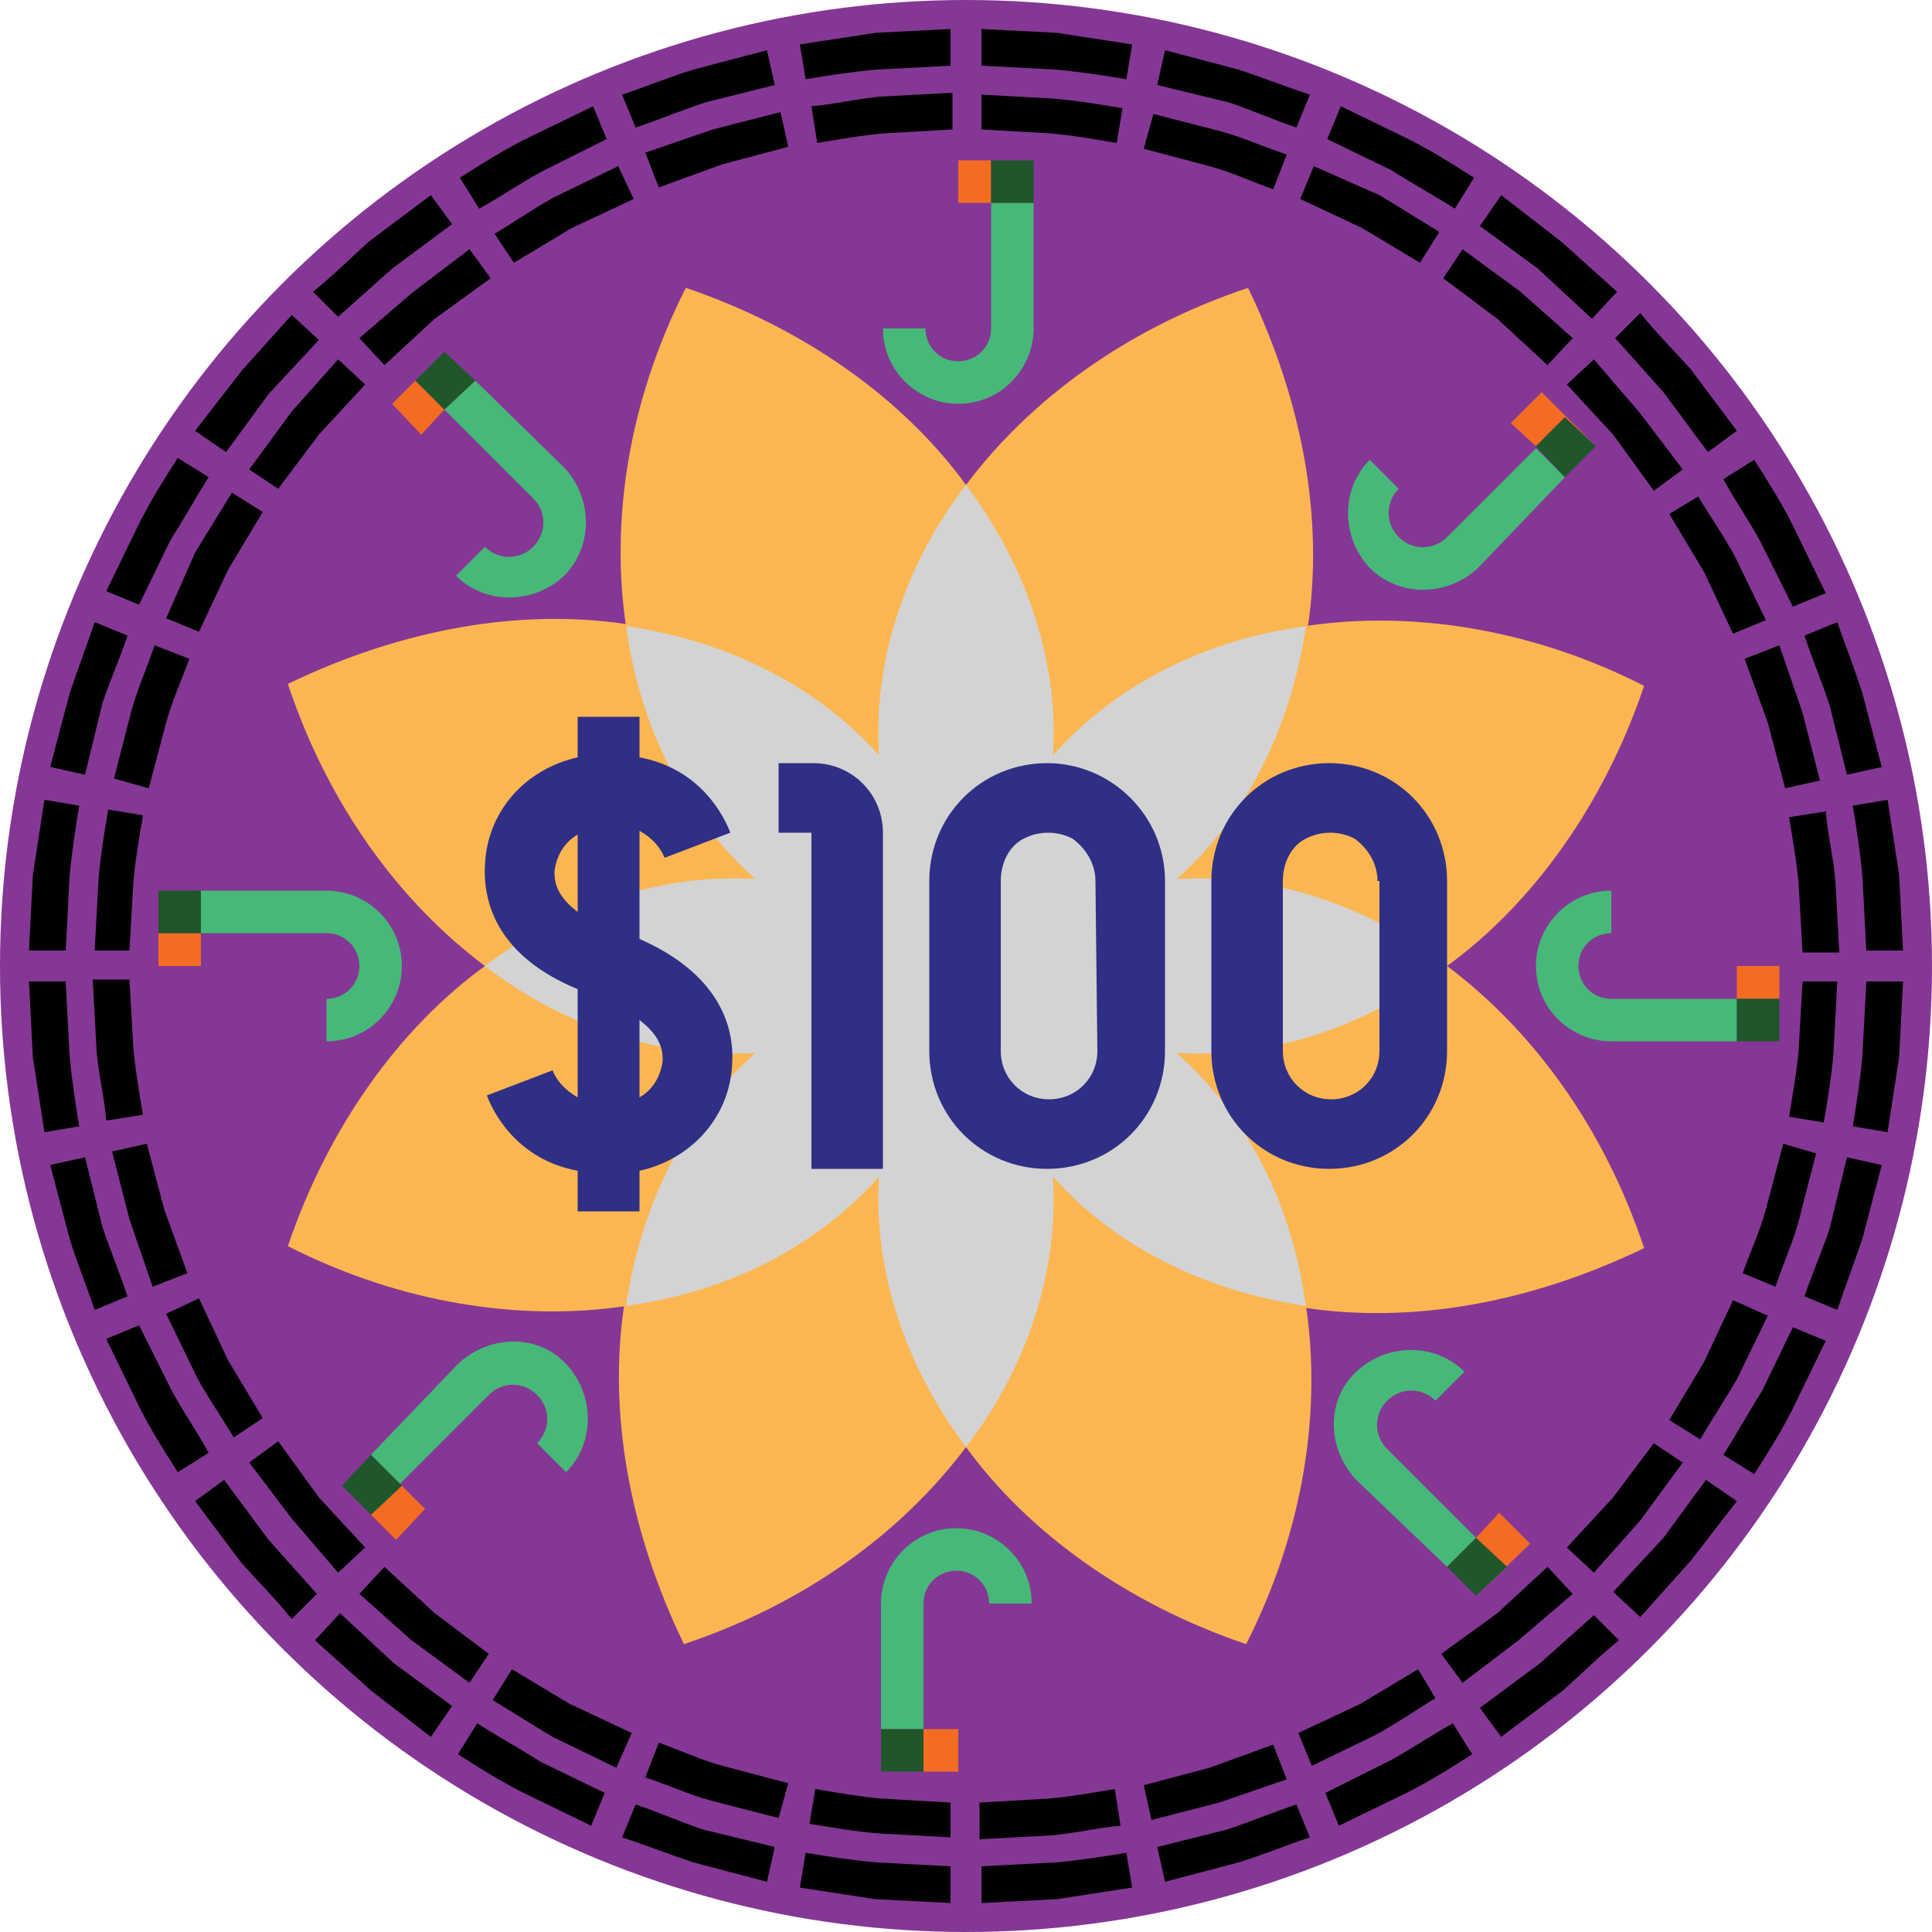 <?xml version="1.0" encoding="utf-8"?>
<!-- Generator: Adobe Illustrator 24.0.1, SVG Export Plug-In . SVG Version: 6.00 Build 0)  -->
<svg version="1.1" id="Layer_1" xmlns="http://www.w3.org/2000/svg" xmlns:xlink="http://www.w3.org/1999/xlink" x="0px" y="0px"
	 viewBox="0 0 100 100" style="enable-background:new 0 0 100 100;" xml:space="preserve">
<style type="text/css">
	.st0{fill:#853795;}
	.st1{fill:none;}
	.st2{fill-rule:evenodd;clip-rule:evenodd;}
	.st3{fill:#D3D3D3;}
	.st4{fill:#FCB651;}
	.st5{fill:#46B978;}
	.st6{fill:#F36C21;}
	.st7{fill:#1F572B;}
	.st8{fill:#2F2F85;}
</style>
<g>
	<circle class="st0" cx="50" cy="50" r="50"/>
	<g>
		<g>
			<g>
				<g>
					<g>
						<path class="st1" d="M100.6,60.1c0.3-1.7,0.5-3.3,0.8-5l0.3-5H90.3l-0.2,4c-0.2,1.3-0.4,2.6-0.6,3.9L100.6,60.1z"/>
					</g>
					<g>
						<path class="st2" d="M93.3,50.8l-0.2,3.5c-0.1,1.2-0.3,2.3-0.5,3.5l1.8,0.3c0.2-1.2,0.4-2.4,0.5-3.6l0.2-3.7H93.3z"/>
						<path class="st2" d="M95.9,58.3l1.8,0.3c0.2-1.3,0.4-2.6,0.6-3.9l0.2-3.9h-1.9l-0.2,3.8C96.3,55.8,96.1,57.1,95.9,58.3z"/>
					</g>
				</g>
			</g>
			<g>
				<g>
					<g>
						<path class="st1" d="M97.6,69.7c0.6-1.6,1.2-3.2,1.7-4.8c0.4-1.6,0.9-3.3,1.2-4.9l-11-2.2c-0.3,1.3-0.7,2.6-1,3.8
							c-0.4,1.3-0.9,2.5-1.3,3.7L97.6,69.7z"/>
					</g>
					<g>
						<path class="st2" d="M92.3,59.2l-0.9,3.4c-0.3,1.1-0.8,2.2-1.2,3.3l1.7,0.7c0.4-1.2,0.9-2.3,1.2-3.4l0.9-3.5L92.3,59.2z"/>
						<path class="st2" d="M93.4,67.1l1.7,0.7c0.4-1.2,0.9-2.5,1.3-3.7l1-3.8l-1.8-0.4l-0.9,3.7C94.3,64.8,93.8,65.9,93.4,67.1z"/>
					</g>
				</g>
			</g>
			<g>
				<g>
					<g>
						<path class="st1" d="M92.9,78.7c0.9-1.4,1.8-2.9,2.6-4.3c0.7-1.5,1.5-3,2.2-4.6l-10.4-4.3c-0.5,1.2-1.1,2.4-1.7,3.6
							c-0.7,1.1-1.4,2.3-2,3.4L92.9,78.7z"/>
					</g>
					<g>
						<path class="st2" d="M89.7,67.3l-1.5,3.2c-0.6,1-1.2,2-1.8,3l1.6,1c0.6-1,1.3-2.1,1.9-3.1l1.6-3.3L89.7,67.3z"/>
						<path class="st2" d="M89.2,75.3l1.6,1c0.7-1.1,1.4-2.2,2-3.4l1.7-3.5l-1.7-0.7L91.2,72C90.5,73.1,89.9,74.2,89.2,75.3z"/>
					</g>
				</g>
			</g>
			<g>
				<g>
					<g>
						<path class="st1" d="M86.5,86.5c1.1-1.2,2.3-2.5,3.4-3.7c1-1.3,2-2.7,3-4.1l-9.3-6.3c-0.8,1.1-1.6,2.1-2.4,3.2l-2.7,2.9
							L86.5,86.5z"/>
					</g>
					<g>
						<polygon class="st2" points="85.6,74.7 83.5,77.5 81.1,80.1 82.5,81.4 84.9,78.7 87.1,75.7 						"/>
						<polygon class="st2" points="83.5,82.4 84.9,83.7 87.5,80.8 89.9,77.7 88.3,76.6 86.1,79.6 						"/>
					</g>
				</g>
			</g>
			<g>
				<g>
					<g>
						<path class="st1" d="M78.7,92.9c1.4-1,2.7-2,4.1-3c1.3-1.1,2.5-2.3,3.8-3.4l-8-8l-2.9,2.7c-1.1,0.8-2.1,1.6-3.2,2.4L78.7,92.9
							z"/>
					</g>
					<g>
						<polygon class="st2" points="80.1,81.1 77.5,83.5 74.6,85.6 75.7,87.1 78.6,84.9 81.4,82.5 						"/>
						<path class="st2" d="M76.6,88.4l1.1,1.5l3.2-2.4c1-0.9,1.9-1.8,2.9-2.6l-1.3-1.3c-0.9,0.8-1.9,1.7-2.8,2.5L76.6,88.4z"/>
					</g>
				</g>
			</g>
			<g>
				<g>
					<g>
						<path class="st1" d="M69.7,97.6c1.6-0.7,3.1-1.4,4.6-2.2c1.5-0.8,2.9-1.7,4.3-2.6l-6.3-9.3c-1.1,0.7-2.2,1.4-3.4,2
							c-1.2,0.5-2.4,1.2-3.6,1.7L69.7,97.6z"/>
					</g>
					<g>
						<path class="st2" d="M73.4,86.4c-1,0.6-2,1.2-3,1.8l-3.2,1.5l0.7,1.7l3.3-1.6c1.1-0.6,2.1-1.3,3.1-1.9L73.4,86.4z"/>
						<path class="st2" d="M68.6,92.8l0.7,1.7l3.5-1.7c1.2-0.6,2.3-1.3,3.4-2l-1-1.6c-1.1,0.6-2.1,1.3-3.2,1.9L68.6,92.8z"/>
					</g>
				</g>
			</g>
			<g>
				<g>
					<g>
						<path class="st1" d="M60.1,100.6c1.6-0.3,3.3-0.8,4.9-1.2c1.6-0.5,3.2-1.1,4.8-1.7l-4.3-10.4c-1.2,0.4-2.5,0.9-3.7,1.3
							c-1.3,0.3-2.5,0.7-3.8,1L60.1,100.6z"/>
					</g>
					<g>
						<path class="st2" d="M65.9,90.3c-1.1,0.4-2.2,0.8-3.3,1.2l-3.4,0.9l0.4,1.8l3.5-0.9c1.2-0.4,2.3-0.8,3.5-1.2L65.9,90.3z"/>
						<path class="st2" d="M59.9,95.6l0.4,1.8l3.8-1c1.3-0.4,2.5-0.9,3.7-1.3l-0.7-1.7c-1.2,0.4-2.4,0.9-3.6,1.3L59.9,95.6z"/>
					</g>
				</g>
			</g>
			<g>
				<g>
					<g>
						<path class="st1" d="M50,101.6l5-0.2c1.7-0.2,3.3-0.5,5-0.7l-2.2-11c-1.3,0.2-2.6,0.4-3.9,0.6l-4,0.2v11.1H50z"/>
					</g>
					<g>
						<path class="st2" d="M57.7,92.6c-1.2,0.2-2.3,0.4-3.5,0.5l-3.5,0.2v1.9l3.7-0.2c1.2-0.1,2.4-0.4,3.6-0.5L57.7,92.6z"/>
						<path class="st2" d="M50.8,96.6v1.9l3.9-0.2c1.3-0.2,2.6-0.4,3.9-0.6l-0.3-1.8c-1.2,0.2-2.5,0.4-3.7,0.5L50.8,96.6z"/>
					</g>
				</g>
			</g>
			<g>
				<g>
					<g>
						<path class="st1" d="M39.9,100.6c1.7,0.3,3.3,0.5,5,0.8l5,0.3V90.3l-4-0.2c-1.3-0.2-2.6-0.4-3.9-0.6L39.9,100.6z"/>
					</g>
					<g>
						<path class="st2" d="M49.2,93.3l-3.5-0.2c-1.2-0.1-2.3-0.3-3.5-0.5l-0.3,1.8c1.2,0.2,2.4,0.4,3.6,0.5l3.7,0.2V93.3z"/>
						<path class="st2" d="M41.7,95.9l-0.3,1.8c1.3,0.2,2.6,0.4,3.9,0.6l3.9,0.2v-1.9l-3.8-0.2C44.2,96.3,42.9,96.1,41.7,95.9z"/>
					</g>
				</g>
			</g>
			<g>
				<g>
					<g>
						<path class="st1" d="M30.3,97.6c1.6,0.6,3.2,1.2,4.8,1.7c1.6,0.4,3.3,0.9,4.9,1.2l2.2-11c-1.3-0.3-2.6-0.7-3.8-1
							c-1.3-0.4-2.5-0.9-3.7-1.3L30.3,97.6z"/>
					</g>
					<g>
						<path class="st2" d="M40.8,92.3l-3.4-0.9c-1.1-0.3-2.2-0.8-3.3-1.2L33.4,92c1.2,0.4,2.3,0.9,3.4,1.2l3.5,0.9L40.8,92.3z"/>
						<path class="st2" d="M32.9,93.4l-0.7,1.7c1.2,0.4,2.5,0.9,3.7,1.3l3.8,1l0.4-1.8l-3.7-0.9C35.2,94.3,34.1,93.8,32.9,93.4z"/>
					</g>
				</g>
			</g>
			<g>
				<g>
					<g>
						<path class="st1" d="M21.3,92.9c1.4,0.9,2.9,1.8,4.3,2.6c1.5,0.7,3,1.5,4.6,2.2l4.3-10.4c-1.2-0.5-2.4-1.1-3.6-1.7
							c-1.1-0.7-2.3-1.4-3.4-2L21.3,92.9z"/>
					</g>
					<g>
						<path class="st2" d="M32.7,89.7l-3.2-1.5c-1-0.6-2-1.2-3-1.8l-1,1.6c1,0.6,2.1,1.3,3.1,1.9l3.3,1.6L32.7,89.7z"/>
						<path class="st2" d="M24.7,89.2l-1,1.6c1.1,0.7,2.2,1.4,3.4,2l3.5,1.7l0.7-1.7L28,91.2C26.9,90.5,25.8,89.9,24.7,89.2z"/>
					</g>
				</g>
			</g>
			<g>
				<g>
					<g>
						<path class="st1" d="M13.5,86.5c1.2,1.1,2.5,2.3,3.7,3.4c1.3,1,2.7,2,4.1,3l6.3-9.3c-1.1-0.8-2.1-1.6-3.2-2.4l-2.9-2.7
							L13.5,86.5z"/>
					</g>
					<g>
						<polygon class="st2" points="25.3,85.6 22.5,83.5 19.9,81.1 18.6,82.5 21.3,84.9 24.3,87.1 						"/>
						<polygon class="st2" points="17.6,83.5 16.3,84.9 19.2,87.5 22.3,89.9 23.4,88.3 20.4,86.1 						"/>
					</g>
				</g>
			</g>
			<g>
				<g>
					<g>
						<path class="st1" d="M7.1,78.7c1,1.4,2,2.7,3,4.1c1.1,1.3,2.3,2.5,3.4,3.8l8-8l-2.7-2.9c-0.8-1.1-1.6-2.1-2.4-3.2L7.1,78.7z"
							/>
					</g>
					<g>
						<polygon class="st2" points="18.9,80.1 16.5,77.5 14.4,74.6 12.9,75.7 15.1,78.6 17.5,81.4 						"/>
						<path class="st2" d="M11.6,76.6l-1.5,1.1l2.4,3.2c0.9,1,1.8,1.9,2.6,2.9l1.3-1.3c-0.8-0.9-1.7-1.9-2.5-2.8L11.6,76.6z"/>
					</g>
				</g>
			</g>
			<g>
				<g>
					<g>
						<path class="st1" d="M2.4,69.7c0.7,1.6,1.4,3.1,2.2,4.6s1.7,2.9,2.6,4.3l9.3-6.3c-0.7-1.1-1.4-2.2-2-3.4
							c-0.5-1.2-1.2-2.4-1.7-3.6L2.4,69.7z"/>
					</g>
					<g>
						<path class="st2" d="M13.6,73.4c-0.6-1-1.2-2-1.8-3l-1.5-3.2L8.6,68l1.6,3.3c0.6,1.1,1.3,2.1,1.9,3.1L13.6,73.4z"/>
						<path class="st2" d="M7.2,68.6l-1.7,0.7l1.7,3.5c0.6,1.2,1.3,2.3,2,3.4l1.6-1c-0.6-1.1-1.3-2.1-1.9-3.2L7.2,68.6z"/>
					</g>
				</g>
			</g>
			<g>
				<g>
					<g>
						<path class="st1" d="M-0.6,60.1c0.3,1.6,0.8,3.3,1.2,4.9c0.5,1.6,1.1,3.2,1.7,4.8l10.4-4.3c-0.4-1.2-0.9-2.5-1.3-3.7
							c-0.3-1.3-0.7-2.5-1-3.8L-0.6,60.1z"/>
					</g>
					<g>
						<path class="st2" d="M9.7,65.9c-0.4-1.1-0.8-2.2-1.2-3.3l-0.9-3.4l-1.8,0.4l0.9,3.5c0.4,1.2,0.8,2.3,1.2,3.5L9.7,65.9z"/>
						<path class="st2" d="M4.4,59.9l-1.8,0.4l1,3.8c0.4,1.3,0.9,2.5,1.3,3.7l1.7-0.7c-0.4-1.2-0.9-2.4-1.3-3.6L4.4,59.9z"/>
					</g>
				</g>
			</g>
			<g>
				<g>
					<g>
						<path class="st1" d="M-1.6,50l0.2,5c0.2,1.7,0.5,3.3,0.7,5l11-2.2c-0.2-1.3-0.4-2.6-0.6-3.9l-0.2-4H-1.6V50z"/>
					</g>
					<g>
						<path class="st2" d="M7.4,57.7c-0.2-1.2-0.4-2.3-0.5-3.5l-0.2-3.5H4.8L5,54.4c0.1,1.2,0.4,2.4,0.5,3.6L7.4,57.7z"/>
						<path class="st2" d="M3.4,50.8H1.5l0.2,3.9c0.2,1.3,0.4,2.6,0.6,3.9l1.8-0.3c-0.2-1.2-0.4-2.5-0.5-3.7L3.4,50.8z"/>
					</g>
				</g>
			</g>
			<g>
				<g>
					<g>
						<path class="st1" d="M-0.6,39.9c-0.3,1.7-0.5,3.3-0.8,5l-0.3,5H9.7l0.2-4c0.2-1.3,0.4-2.6,0.6-3.9L-0.6,39.9z"/>
					</g>
					<g>
						<path class="st2" d="M6.7,49.2l0.2-3.5c0.1-1.2,0.3-2.3,0.5-3.5l-1.8-0.3c-0.2,1.2-0.4,2.4-0.5,3.6l-0.2,3.7H6.7z"/>
						<path class="st2" d="M4.1,41.7l-1.8-0.3c-0.2,1.3-0.4,2.6-0.6,3.9l-0.2,3.9h1.9l0.2-3.8C3.7,44.2,3.9,42.9,4.1,41.7z"/>
					</g>
				</g>
			</g>
			<g>
				<g>
					<g>
						<path class="st1" d="M2.4,30.3c-0.6,1.6-1.2,3.2-1.7,4.8c-0.4,1.6-0.9,3.3-1.2,4.9l11,2.2c0.3-1.3,0.7-2.6,1-3.8
							c0.4-1.3,0.9-2.5,1.3-3.7L2.4,30.3z"/>
					</g>
					<g>
						<path class="st2" d="M7.7,40.8l0.9-3.4c0.3-1.1,0.8-2.2,1.2-3.3L8,33.4c-0.4,1.2-0.9,2.3-1.2,3.4l-0.9,3.5L7.7,40.8z"/>
						<path class="st2" d="M6.6,32.9l-1.7-0.7c-0.4,1.2-0.9,2.5-1.3,3.7l-1,3.8l1.8,0.4l0.9-3.7C5.7,35.2,6.2,34.1,6.6,32.9z"/>
					</g>
				</g>
			</g>
			<g>
				<g>
					<g>
						<path class="st1" d="M7.1,21.3c-0.9,1.4-1.8,2.9-2.6,4.3c-0.7,1.5-1.5,3-2.2,4.6l10.4,4.3c0.5-1.2,1.1-2.4,1.7-3.6
							c0.7-1.1,1.4-2.3,2-3.4L7.1,21.3z"/>
					</g>
					<g>
						<path class="st2" d="M10.3,32.7l1.5-3.2c0.6-1,1.2-2,1.8-3l-1.6-1c-0.6,1-1.3,2.1-1.9,3.1L8.6,32L10.3,32.7z"/>
						<path class="st2" d="M10.8,24.7l-1.6-1c-0.7,1.1-1.4,2.2-2,3.4l-1.7,3.5l1.7,0.7L8.8,28C9.5,26.9,10.1,25.8,10.8,24.7z"/>
					</g>
				</g>
			</g>
			<g>
				<g>
					<g>
						<path class="st1" d="M13.5,13.5c-1.1,1.2-2.3,2.5-3.4,3.7c-1,1.3-2,2.7-3,4.1l9.3,6.3c0.8-1.1,1.6-2.1,2.4-3.2l2.7-2.9
							L13.5,13.5z"/>
					</g>
					<g>
						<polygon class="st2" points="14.4,25.3 16.5,22.5 18.9,19.9 17.5,18.6 15.1,21.3 12.9,24.3 						"/>
						<polygon class="st2" points="16.5,17.6 15.1,16.3 12.5,19.2 10.1,22.3 11.7,23.4 13.9,20.4 						"/>
					</g>
				</g>
			</g>
			<g>
				<g>
					<g>
						<path class="st1" d="M21.3,7.1c-1.4,1-2.7,2-4.1,3c-1.3,1.1-2.5,2.3-3.8,3.4l8,8l2.9-2.7c1.1-0.8,2.1-1.6,3.2-2.4L21.3,7.1z"
							/>
					</g>
					<g>
						<polygon class="st2" points="19.9,18.9 22.5,16.5 25.4,14.4 24.3,12.9 21.4,15.1 18.6,17.5 						"/>
						<path class="st2" d="M23.4,11.6l-1.1-1.5l-3.2,2.4c-1,0.9-1.9,1.8-2.9,2.6l1.3,1.3c0.9-0.8,1.9-1.7,2.8-2.5L23.4,11.6z"/>
					</g>
				</g>
			</g>
			<g>
				<g>
					<g>
						<path class="st1" d="M30.3,2.4c-1.6,0.7-3.1,1.4-4.6,2.2s-2.9,1.7-4.3,2.6l6.3,9.3c1.1-0.7,2.2-1.4,3.4-2
							c1.2-0.5,2.4-1.2,3.6-1.7L30.3,2.4z"/>
					</g>
					<g>
						<path class="st2" d="M26.6,13.6c1-0.6,2-1.2,3-1.8l3.2-1.5L32,8.6l-3.3,1.6c-1.1,0.6-2.1,1.3-3.1,1.9L26.6,13.6z"/>
						<path class="st2" d="M31.4,7.2l-0.7-1.7l-3.5,1.7c-1.2,0.6-2.3,1.3-3.4,2l1,1.6c1.1-0.6,2.1-1.3,3.2-1.9L31.4,7.2z"/>
					</g>
				</g>
			</g>
			<g>
				<g>
					<g>
						<path class="st1" d="M39.9-0.6c-1.6,0.3-3.3,0.8-4.9,1.2c-1.6,0.5-3.2,1.1-4.8,1.7l4.3,10.4c1.2-0.4,2.5-0.9,3.7-1.3
							c1.3-0.3,2.5-0.7,3.8-1L39.9-0.6z"/>
					</g>
					<g>
						<path class="st2" d="M34.1,9.7c1.1-0.4,2.2-0.8,3.3-1.2l3.4-0.9l-0.4-1.8l-3.5,0.9c-1.2,0.4-2.3,0.8-3.5,1.2L34.1,9.7z"/>
						<path class="st2" d="M40.1,4.4l-0.4-1.8l-3.8,1c-1.3,0.4-2.5,0.9-3.7,1.3l0.7,1.7c1.2-0.4,2.4-0.9,3.6-1.3L40.1,4.4z"/>
					</g>
				</g>
			</g>
			<g>
				<g>
					<g>
						<path class="st1" d="M50-1.6l-5,0.2c-1.7,0.2-3.3,0.5-5,0.7l2.2,11c1.3-0.2,2.6-0.4,3.9-0.6l4-0.2V-1.6H50z"/>
					</g>
					<g>
						<path class="st2" d="M42.3,7.4c1.2-0.2,2.3-0.4,3.5-0.5l3.5-0.2V4.8L45.6,5c-1.2,0.1-2.4,0.4-3.6,0.5L42.3,7.4z"/>
						<path class="st2" d="M49.2,3.4V1.5l-3.9,0.2c-1.3,0.2-2.6,0.4-3.9,0.6l0.3,1.8c1.2-0.2,2.5-0.4,3.7-0.5L49.2,3.4z"/>
					</g>
				</g>
			</g>
			<g>
				<g>
					<g>
						<path class="st1" d="M60.1-0.6c-1.7-0.3-3.3-0.5-5-0.8l-5-0.3V9.7l4,0.2c1.3,0.2,2.6,0.4,3.9,0.6L60.1-0.6z"/>
					</g>
					<g>
						<path class="st2" d="M50.8,6.7l3.5,0.2c1.2,0.1,2.3,0.3,3.5,0.5l0.3-1.8c-1.2-0.2-2.4-0.4-3.6-0.5l-3.7-0.2V6.7z"/>
						<path class="st2" d="M58.3,4.1l0.3-1.8c-1.3-0.2-2.6-0.4-3.9-0.6l-3.9-0.2v1.9l3.8,0.2C55.8,3.7,57.1,3.9,58.3,4.1z"/>
					</g>
				</g>
			</g>
			<g>
				<g>
					<g>
						<path class="st1" d="M69.7,2.4c-1.6-0.6-3.2-1.2-4.8-1.7c-1.6-0.4-3.3-0.9-4.9-1.2l-2.2,11c1.3,0.3,2.6,0.7,3.8,1
							c1.3,0.4,2.5,0.9,3.7,1.3L69.7,2.4z"/>
					</g>
					<g>
						<path class="st2" d="M59.2,7.7l3.4,0.9c1.1,0.3,2.2,0.8,3.3,1.2L66.6,8c-1.2-0.4-2.3-0.9-3.4-1.2l-3.5-0.9L59.2,7.7z"/>
						<path class="st2" d="M67.1,6.6l0.7-1.7c-1.2-0.4-2.5-0.9-3.7-1.3l-3.8-1l-0.4,1.8l3.7,0.9C64.8,5.7,65.9,6.2,67.1,6.6z"/>
					</g>
				</g>
			</g>
			<g>
				<g>
					<g>
						<path class="st1" d="M78.7,7.1c-1.4-0.9-2.9-1.8-4.3-2.6c-1.5-0.7-3-1.5-4.6-2.2l-4.3,10.4c1.2,0.5,2.4,1.1,3.6,1.7
							c1.1,0.7,2.3,1.4,3.4,2L78.7,7.1z"/>
					</g>
					<g>
						<path class="st2" d="M67.3,10.3l3.2,1.5c1,0.6,2,1.2,3,1.8l1-1.6c-1-0.6-2.1-1.3-3.1-1.9L68,8.6L67.3,10.3z"/>
						<path class="st2" d="M75.3,10.8l1-1.6c-1.1-0.7-2.2-1.4-3.4-2l-3.5-1.7l-0.7,1.7L72,8.8C73.1,9.5,74.2,10.1,75.3,10.8z"/>
					</g>
				</g>
			</g>
			<g>
				<g>
					<g>
						<path class="st1" d="M86.5,13.5c-1.2-1.1-2.5-2.3-3.7-3.4c-1.3-1-2.7-2-4.1-3l-6.3,9.3c1.1,0.8,2.1,1.6,3.2,2.4l2.9,2.7
							L86.5,13.5z"/>
					</g>
					<g>
						<polygon class="st2" points="74.7,14.4 77.5,16.5 80.1,18.9 81.4,17.5 78.7,15.1 75.7,12.9 						"/>
						<polygon class="st2" points="82.4,16.5 83.7,15.1 80.8,12.5 77.7,10.1 76.6,11.7 79.6,13.9 						"/>
					</g>
				</g>
			</g>
			<g>
				<g>
					<g>
						<path class="st1" d="M92.9,21.3c-1-1.4-2-2.7-3-4.1c-1.1-1.3-2.3-2.5-3.4-3.8l-8,8l2.7,2.9c0.8,1.1,1.6,2.1,2.4,3.2L92.9,21.3
							z"/>
					</g>
					<g>
						<polygon class="st2" points="81.1,19.9 83.5,22.5 85.6,25.4 87.1,24.3 84.9,21.4 82.5,18.6 						"/>
						<path class="st2" d="M88.4,23.4l1.5-1.1l-2.4-3.2c-0.9-1-1.8-1.9-2.6-2.9l-1.3,1.3c0.8,0.9,1.7,1.9,2.5,2.8L88.4,23.4z"/>
					</g>
				</g>
			</g>
			<g>
				<g>
					<g>
						<path class="st1" d="M97.6,30.3c-0.7-1.6-1.4-3.1-2.2-4.6c-0.8-1.5-1.7-2.9-2.6-4.3l-9.3,6.3c0.7,1.1,1.4,2.2,2,3.4
							c0.5,1.2,1.2,2.4,1.7,3.6L97.6,30.3z"/>
					</g>
					<g>
						<path class="st2" d="M86.4,26.6c0.6,1,1.2,2,1.8,3l1.5,3.2l1.7-0.7l-1.6-3.3c-0.6-1.1-1.3-2.1-1.9-3.1L86.4,26.6z"/>
						<path class="st2" d="M92.8,31.4l1.7-0.7l-1.7-3.5c-0.6-1.2-1.3-2.3-2-3.4l-1.6,1c0.6,1.1,1.3,2.1,1.9,3.2L92.8,31.4z"/>
					</g>
				</g>
			</g>
			<g>
				<g>
					<g>
						<path class="st1" d="M100.6,39.9c-0.3-1.6-0.8-3.3-1.2-4.9c-0.5-1.6-1.1-3.2-1.7-4.8l-10.4,4.3c0.4,1.2,0.9,2.5,1.3,3.7
							c0.3,1.3,0.7,2.5,1,3.8L100.6,39.9z"/>
					</g>
					<g>
						<path class="st2" d="M90.3,34.1c0.4,1.1,0.8,2.2,1.2,3.3l0.9,3.4l1.8-0.4l-0.9-3.5c-0.4-1.2-0.8-2.3-1.2-3.5L90.3,34.1z"/>
						<path class="st2" d="M95.6,40.1l1.8-0.4l-1-3.8c-0.4-1.3-0.9-2.5-1.3-3.7l-1.7,0.7c0.4,1.2,0.9,2.4,1.3,3.6L95.6,40.1z"/>
					</g>
				</g>
			</g>
			<g>
				<g>
					<g>
						<path class="st1" d="M101.6,50l-0.2-5c-0.2-1.7-0.5-3.3-0.7-5l-11,2.2c0.2,1.3,0.4,2.6,0.6,3.9l0.2,4h11.1V50z"/>
					</g>
					<g>
						<path class="st2" d="M92.6,42.3c0.2,1.2,0.4,2.3,0.5,3.5l0.2,3.5h1.9L95,45.6c-0.1-1.2-0.4-2.4-0.5-3.6L92.6,42.3z"/>
						<path class="st2" d="M96.6,49.2h1.9l-0.2-3.9c-0.2-1.3-0.4-2.6-0.6-3.9l-1.8,0.3c0.2,1.2,0.4,2.5,0.5,3.7L96.6,49.2z"/>
					</g>
				</g>
			</g>
		</g>
	</g>
</g>
<g>
	<circle class="st3" cx="50" cy="50" r="24.9"/>
	<g>
		<g>
			<g>
				<g>
					<path class="st4" d="M60.9,54.5c4.6,0.3,9.6-1.2,14-4.5c4.4,3.3,8.1,8.3,10.2,14.6c-6,2.9-12.1,3.9-17.5,3.1
						C66.9,62.2,64.4,57.6,60.9,54.5z"/>
				</g>
			</g>
			<g>
				<g>
					<path class="st4" d="M54.5,60.9c3.1,3.5,7.7,5.9,13.1,6.7c0.8,5.4-0.1,11.6-3.1,17.5C58.3,83,53.2,79.3,50,74.9
						C53.3,70.6,54.8,65.6,54.5,60.9z"/>
				</g>
			</g>
			<g>
				<g>
					<path class="st4" d="M45.5,60.9c-0.3,4.6,1.2,9.6,4.5,14c-3.3,4.4-8.3,8.1-14.6,10.2c-2.9-6-3.9-12.1-3.1-17.5
						C37.8,66.9,42.4,64.4,45.5,60.9z"/>
				</g>
			</g>
			<g>
				<g>
					<path class="st4" d="M39.1,54.5c-3.5,3.1-5.9,7.7-6.7,13.1c-5.4,0.8-11.6-0.1-17.5-3.1C17,58.3,20.7,53.2,25.1,50
						C29.4,53.3,34.4,54.8,39.1,54.5z"/>
				</g>
			</g>
			<g>
				<g>
					<path class="st4" d="M39.1,45.5c-4.6-0.3-9.6,1.2-14,4.5c-4.4-3.3-8.1-8.3-10.2-14.6c6-2.9,12.1-3.9,17.5-3.1
						C33.1,37.8,35.6,42.4,39.1,45.5z"/>
				</g>
			</g>
			<g>
				<g>
					<path class="st4" d="M45.5,39.1c-3.1-3.5-7.7-5.9-13.1-6.7c-0.8-5.4,0.1-11.6,3.1-17.5C41.7,17,46.8,20.7,50,25.1
						C46.7,29.4,45.2,34.4,45.5,39.1z"/>
				</g>
			</g>
			<g>
				<g>
					<path class="st4" d="M54.5,39.1c0.3-4.6-1.2-9.6-4.5-14c3.3-4.4,8.3-8.1,14.6-10.2c2.9,6,3.9,12.1,3.1,17.5
						C62.2,33.1,57.6,35.6,54.5,39.1z"/>
				</g>
			</g>
			<g>
				<g>
					<path class="st4" d="M60.9,45.5c3.5-3.1,5.9-7.7,6.7-13.1c5.4-0.8,11.6,0.1,17.5,3.1C83,41.7,79.3,46.8,74.9,50
						C70.6,46.7,65.6,45.2,60.9,45.5z"/>
				</g>
			</g>
		</g>
	</g>
</g>
<g>
	<g>
		<path class="st5" d="M53.5,10.5h-2.2V17c0,1-0.8,1.7-1.7,1.7c-1,0-1.7-0.8-1.7-1.7h-2.2c0,2.2,1.8,3.9,3.9,3.9
			c2.2,0,3.9-1.8,3.9-3.9V10.5"/>
		<polyline class="st6" points="53.5,8.3 49.6,8.3 49.6,10.5 51.3,10.5 51.3,8.3 53.5,8.3 53.5,10.5 53.5,8.3 		"/>
		<polyline class="st7" points="53.5,8.3 51.3,8.3 51.3,10.5 53.5,10.5 53.5,8.3 		"/>
	</g>
</g>
<g>
	<g>
		<path class="st5" d="M89.9,53.9v-2.2h-6.5c-1,0-1.7-0.8-1.7-1.7c0-1,0.8-1.7,1.7-1.7v-2.2c-2.2,0-3.9,1.8-3.9,3.9
			c0,2.2,1.8,3.9,3.9,3.9H89.9"/>
		<polyline class="st6" points="92.1,53.9 92.1,50 89.9,50 89.9,51.7 92.1,51.7 92.1,53.9 89.9,53.9 92.1,53.9 		"/>
		<polyline class="st7" points="92.1,53.9 92.1,51.7 89.9,51.7 89.9,53.9 92.1,53.9 		"/>
	</g>
</g>
<g>
	<g>
		<path class="st5" d="M10.4,46.1v2.2h6.5c1,0,1.7,0.8,1.7,1.7c0,1-0.8,1.7-1.7,1.7v2.2c2.2,0,3.9-1.8,3.9-3.9
			c0-2.2-1.8-3.9-3.9-3.9H10.4"/>
		<polyline class="st6" points="8.2,46.1 8.2,50 10.4,50 10.4,48.3 8.2,48.3 8.2,46.1 10.4,46.1 8.2,46.1 		"/>
		<polyline class="st7" points="8.2,46.1 8.2,48.3 10.4,48.3 10.4,46.1 8.2,46.1 		"/>
	</g>
</g>
<g>
	<g>
		<path class="st5" d="M45.6,89.5h2.2V83c0-1,0.8-1.7,1.7-1.7c1,0,1.7,0.8,1.7,1.7h2.2c0-2.2-1.8-3.9-3.9-3.9
			c-2.2,0-3.9,1.8-3.9,3.9V89.5"/>
		<polyline class="st6" points="45.6,91.7 49.6,91.7 49.6,89.5 47.8,89.5 47.8,91.7 45.6,91.7 45.6,89.5 45.6,91.7 		"/>
		<polyline class="st7" points="45.6,91.7 47.8,91.7 47.8,89.5 45.6,89.5 45.6,91.7 		"/>
	</g>
</g>
<g>
	<g>
		<path class="st5" d="M24.6,19.7L23,21.2l4.6,4.6c0.7,0.7,0.7,1.8,0,2.5s-1.8,0.7-2.5,0l-1.5,1.5c1.5,1.5,4,1.5,5.6,0
			c1.5-1.5,1.5-4,0-5.6L24.6,19.7"/>
		<polyline class="st6" points="23,18.2 20.3,20.9 21.8,22.5 23,21.2 21.5,19.7 23,18.2 24.6,19.7 23,18.2 		"/>
		<polyline class="st7" points="23,18.2 21.5,19.7 23,21.2 24.6,19.7 23,18.2 		"/>
	</g>
</g>
<g>
	<g>
		<path class="st5" d="M81,24.7l-1.5-1.5l-4.6,4.6c-0.7,0.7-1.8,0.7-2.5,0s-0.7-1.8,0-2.5l-1.5-1.5c-1.5,1.5-1.5,4,0,5.6
			c1.5,1.5,4,1.5,5.6,0L81,24.7"/>
		<polyline class="st6" points="82.6,23.1 79.8,20.3 78.2,21.9 79.5,23.1 81,21.6 82.6,23.1 81,24.7 82.6,23.1 		"/>
		<polyline class="st7" points="82.6,23.1 81,21.6 79.5,23.1 81,24.7 82.6,23.1 		"/>
	</g>
</g>
<g>
	<g>
		<path class="st5" d="M19.2,75.3l1.5,1.5l4.6-4.6c0.7-0.7,1.8-0.7,2.5,0s0.7,1.8,0,2.5l1.5,1.5c1.5-1.5,1.5-4,0-5.6s-4-1.5-5.6,0
			L19.2,75.3"/>
		<polyline class="st6" points="17.7,76.9 20.5,79.7 22,78.1 20.8,76.9 19.2,78.4 17.7,76.9 19.2,75.3 17.7,76.9 		"/>
		<polyline class="st7" points="17.7,76.9 19.2,78.4 20.8,76.9 19.2,75.3 17.7,76.9 		"/>
	</g>
</g>
<g>
	<g>
		<path class="st5" d="M74.9,81.1l1.5-1.5L71.8,75c-0.7-0.7-0.7-1.8,0-2.5s1.8-0.7,2.5,0l1.5-1.5c-1.5-1.5-4-1.5-5.6,0s-1.5,4,0,5.6
			L74.9,81.1"/>
		<polyline class="st6" points="76.4,82.6 79.2,79.9 77.6,78.3 76.4,79.6 78,81.1 76.4,82.6 74.9,81.1 76.4,82.6 		"/>
		<polyline class="st7" points="76.4,82.6 78,81.1 76.4,79.6 74.9,81.1 76.4,82.6 		"/>
	</g>
</g>
<g>
	<path class="st8" d="M37.9,55c-0.1,2.8-2.1,5-4.8,5.6v2.1h-3.2v-2.1c-3.2-0.6-4.4-3.1-4.7-3.9l3.4-1.3c0.2,0.5,0.6,1,1.3,1.4v-5.6
		c-4.1-1.7-4.9-4.4-4.8-6.4c0.1-2.8,2.1-5,4.8-5.6v-2.1h3.2v2.1c3.2,0.6,4.4,3.1,4.7,3.9l-3.4,1.3c-0.2-0.5-0.6-1-1.3-1.4v5.6
		C37.2,50.4,38,53.1,37.9,55z M29.9,47.2v-4c-0.7,0.4-1.1,1.1-1.2,1.9C28.7,45.5,28.7,46.3,29.9,47.2z M33.1,52.8v4
		c0.7-0.4,1.1-1.1,1.2-1.9C34.3,54.5,34.3,53.7,33.1,52.8z"/>
	<path class="st8" d="M45.7,43.1v17.4H42V43.1h-1.7v-3.6h1.8C44.1,39.5,45.7,41.1,45.7,43.1z"/>
	<path class="st8" d="M60.3,45.6v8.8c0,3.4-2.7,6.1-6.1,6.1s-6.1-2.7-6.1-6.1v-8.8c0-3.4,2.7-6.1,6.1-6.1
		C57.5,39.5,60.3,42.2,60.3,45.6z M56.7,45.6c0-0.9-0.5-1.7-1.2-2.2c-0.8-0.4-1.7-0.4-2.5,0s-1.2,1.3-1.2,2.2v8.8
		c0,1.4,1.1,2.5,2.5,2.5s2.5-1.1,2.5-2.5L56.7,45.6L56.7,45.6z"/>
	<path class="st8" d="M74.9,45.6v8.8c0,3.4-2.7,6.1-6.1,6.1s-6.1-2.7-6.1-6.1v-8.8c0-3.4,2.7-6.1,6.1-6.1
		C72.2,39.5,74.9,42.2,74.9,45.6z M71.3,45.6c0-0.9-0.5-1.7-1.2-2.2c-0.8-0.4-1.7-0.4-2.5,0s-1.2,1.3-1.2,2.2v8.8
		c0,1.4,1.1,2.5,2.5,2.5s2.5-1.1,2.5-2.5v-8.8H71.3z"/>
</g>
</svg>
